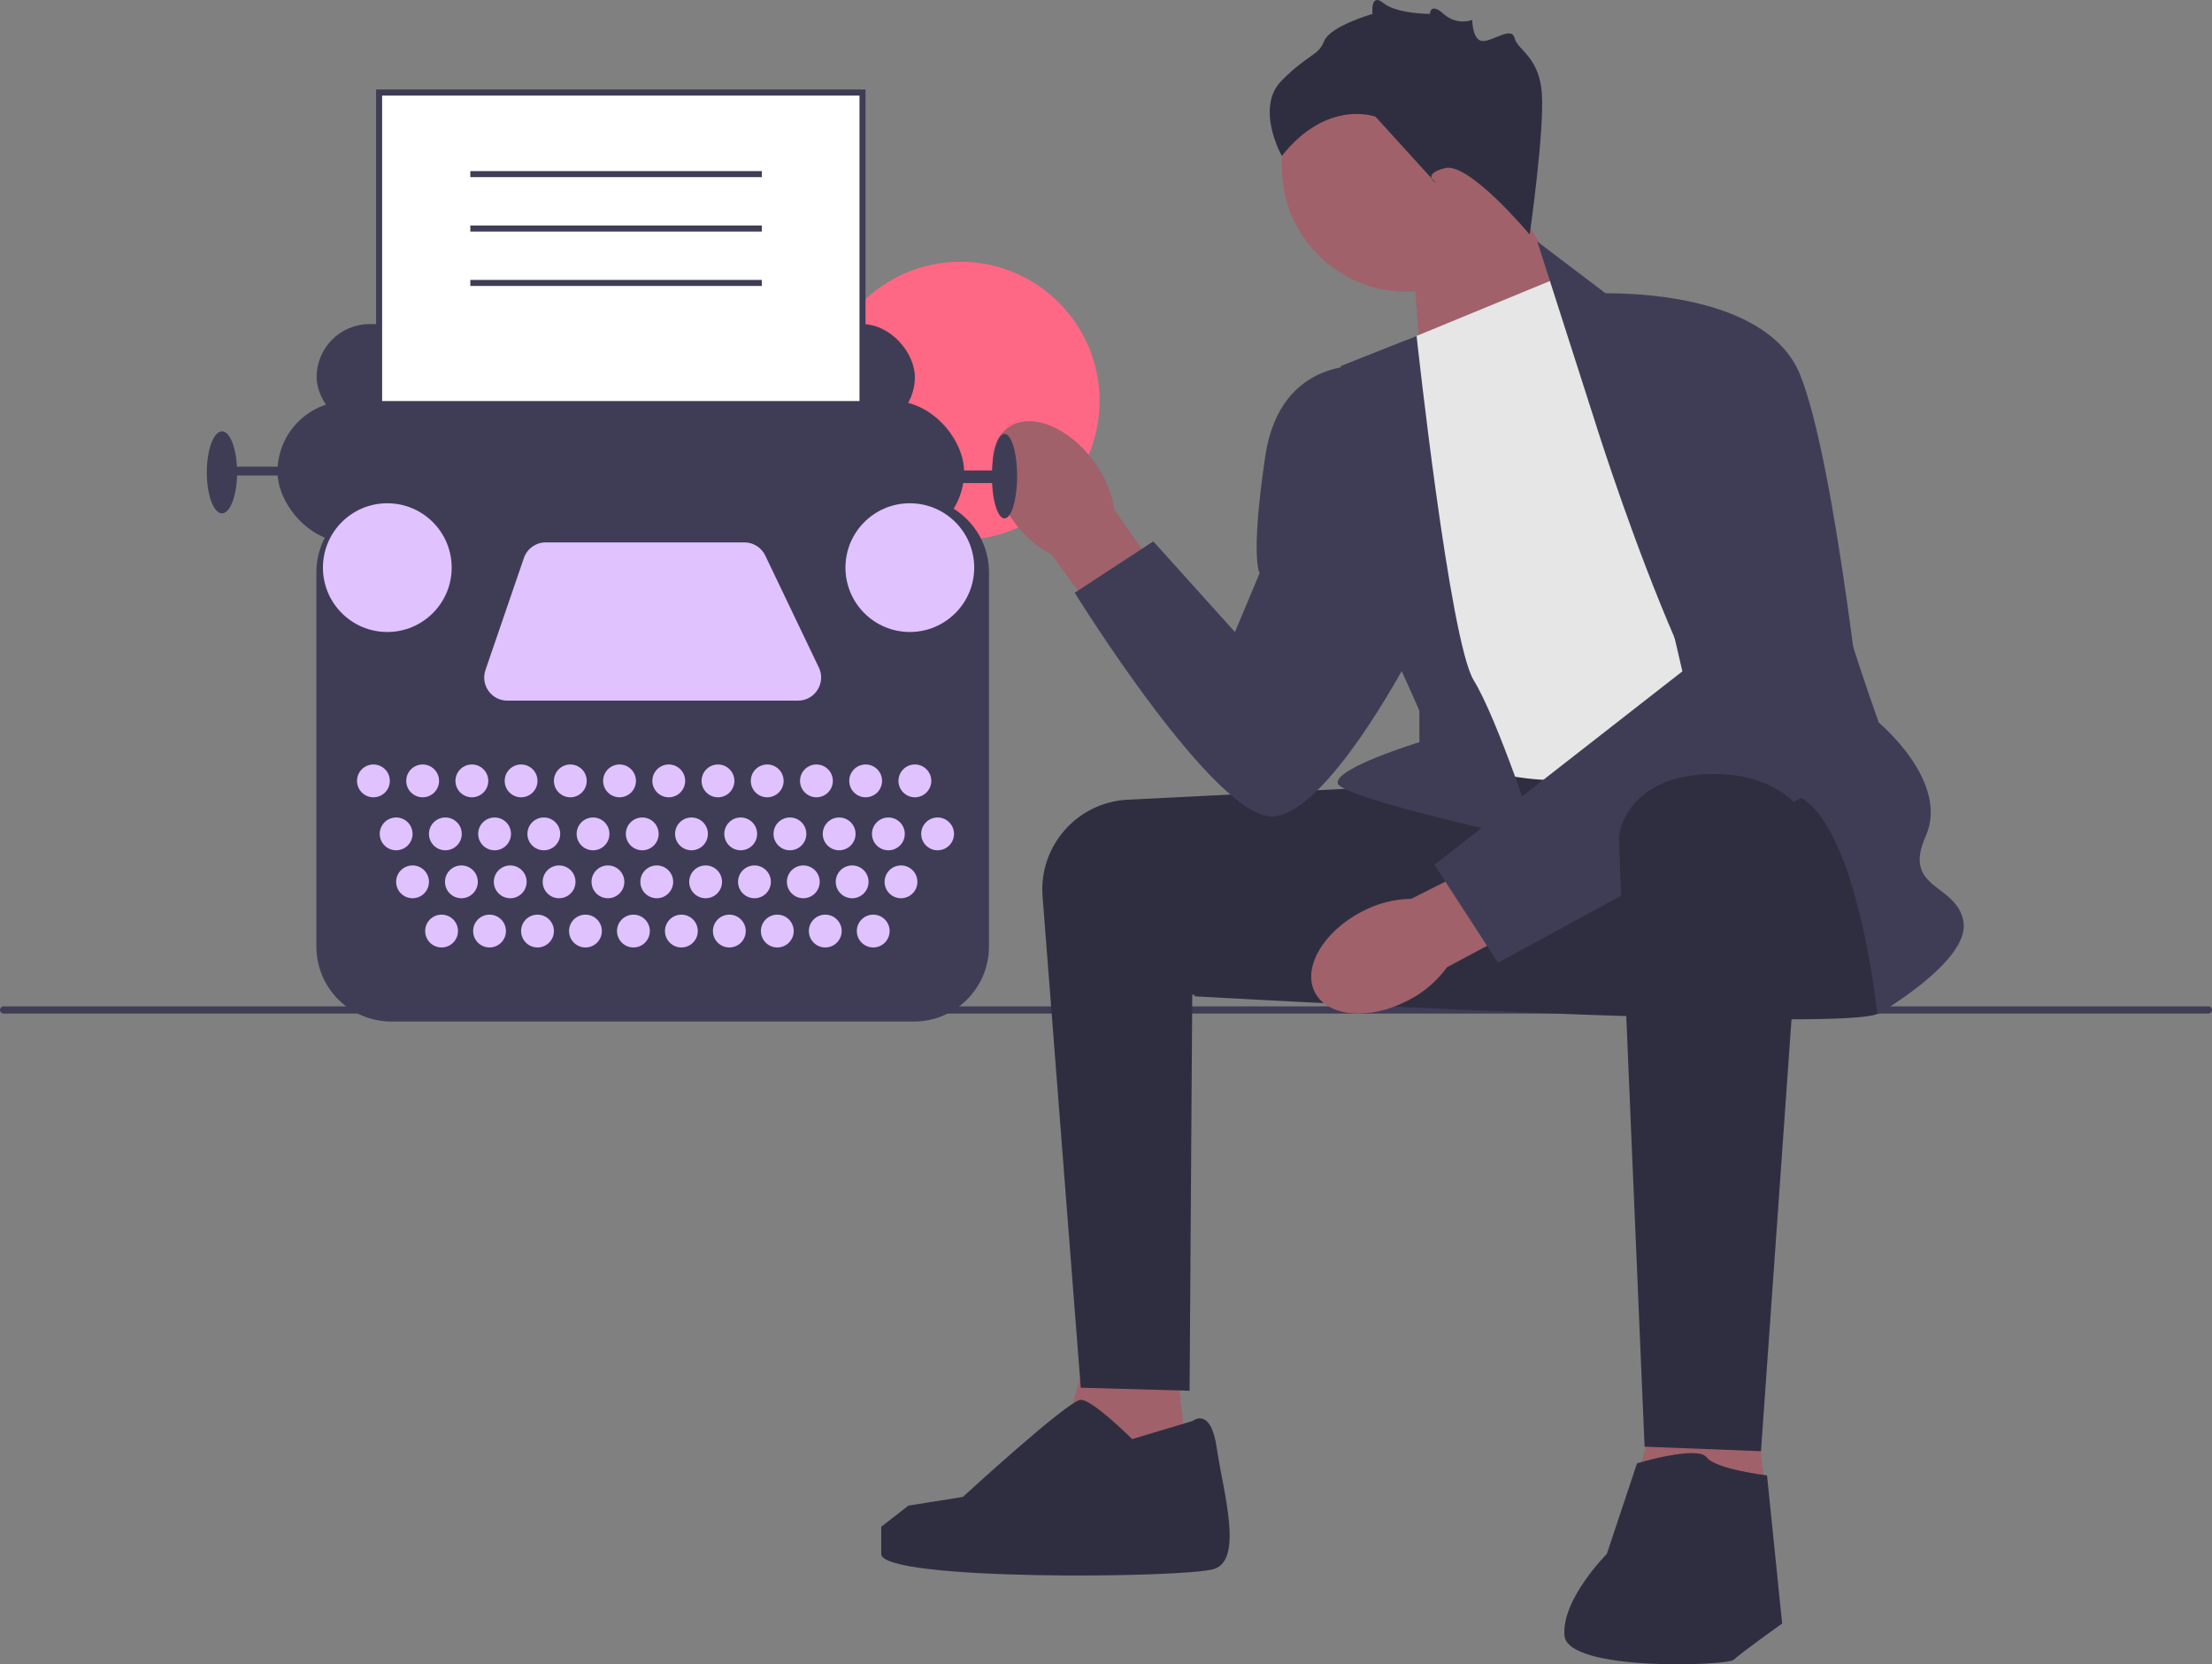 <svg xmlns="http://www.w3.org/2000/svg" width="731.67" height="550.618" viewBox="0 0 731.67 550.618" xmlns:xlink="http://www.w3.org/1999/xlink" role="img" artist="Katerina Limpitsouni" source="https://undraw.co/"><rect x="0" y="0" width="731.67" height="550.618" fill="#808080" stroke="none"/><circle cx="317.682" cy="132.627" r="46.021" fill="#ff6884"/><g><path d="M0,334.134c0,.66,.53,1.19,1.19,1.19H730.48c.66,0,1.19-.53,1.19-1.19,0-.66-.53-1.19-1.19-1.19H1.19c-.66,0-1.19,.53-1.19,1.19Z" fill="#3f3d56"/><g><polygon points="466.985 81.606 470.811 130.557 526.268 107.393 494.985 57.606 466.985 81.606" fill="#a0616a"/><circle cx="465.323" cy="55.181" r="41.339" fill="#a0616a"/><polygon points="387.985 440.606 394.985 503.393 345.985 496.606 361.985 438.606 387.985 440.606" fill="#a0616a"/><polygon points="578.985 449.606 585.985 512.393 536.985 505.606 552.985 447.606 578.985 449.606" fill="#a0616a"/><path d="M462.485,260.106c-.669,0-54.146,2.685-89.477,4.463-16.723,.841-29.452,15.315-28.155,32.009l12.632,162.528,36,1,.878-131,71.122,4-3-73Z" fill="#2f2e41"/><path d="M619.485,259.106s9,69,2,76c-7,7-226.5-5.5-226.5-5.5,0,0,48.154-69.537,56.827-71.519,8.673-1.981,146.673-8.981,146.673-8.981l21,10Z" fill="#2f2e41"/><path id="uuid-395a52e4-5c72-4314-a9bf-6720c6920e4c-179" d="M335.127,172.233c-8.359-11.691-9.103-25.48-1.662-30.799,7.441-5.319,20.247-.152,28.607,11.544,3.404,4.626,5.65,10,6.551,15.673l34.792,49.981-19.8,13.708-35.775-48.834c-5.078-2.688-9.437-6.554-12.714-11.273Z" fill="#a0616a"/><path id="uuid-2bcb0f29-4cb0-4836-b3e1-c42200070018-180" d="M465.674,331.017c-12.747,6.638-26.505,5.441-30.727-2.672-4.223-8.113,2.688-20.068,15.44-26.706,5.058-2.722,10.694-4.192,16.436-4.289l54.365-27.441,10.797,21.526-53.367,28.575c-3.374,4.65-7.812,8.425-12.944,11.008Z" fill="#a0616a"/><path d="M464.985,112.606l51-21,96,148s-67,15-90,18c-23,3-49-9-49-9l-8-136Z" fill="#e6e6e6"/><path d="M526.985,137.606l-18.5-57.709,24,18.209s68,45,68,64c0,19,21,77,21,77,0,0,23.5,19.5,15.5,37.5-8,18,10.5,15.5,12.5,28.5,2,13-28.5,30.5-28.5,30.5,0,0-7.5-73.5-31.5-73.5-24,0-62.5-124.5-62.5-124.5Z" fill="#3f3d56"/><path d="M468.568,111.13l-25.084,9.976s4,70,8,76,18,38,18,38v10.429s-28,8.571-27,13.571c1,5,66,19,66,19,0,0-13-40-21-53-8-13-18.916-113.976-18.916-113.976Z" fill="#3f3d56"/><path d="M527.485,97.106s56-3,68,27c12,30,22,128,22,128l-122,66.374-21-32.374,82-64-29-125Z" fill="#3f3d56"/><path d="M452.485,121.106s-29-4-34,30-1.823,38.5-1.823,38.5l-8.177,19.5-27-30-26,17s47,76,66,74c19-2,47-57,47-57l-16-92Z" fill="#3f3d56"/><path d="M597.323,270.145l-14.839,209.961-38.5-1.5s-8.5-198.5-8.5-201.5c0-3,4-20,29-21,25-1,32.839,14.039,32.839,14.039Z" fill="#2f2e41"/><path d="M541.485,484.106s20-6,23-2c3,4,20,6,20,6l5,49s-14,10-16,12-55,4-56-8c-1-12,14-27,14-27l10-30Z" fill="#2f2e41"/><path d="M394.485,470.106s6-5,8,9c2,14,9,37-1,40-10,3-110,4-110-5v-9l9-7,18.004-2.869s34.996-32.131,38.996-32.131c4,0,17,13,17,13l20-6Z" fill="#2f2e41"/><path d="M505.985,77.606s-20-24-28-22-3,5-3,5l-20-22s-16-6-31,13c0,0-9-16,0-25,9-9,12-8,14-13,2-5,16-9,16-9,0,0-.803-7.197,3.598-3.598s15.394,3.598,15.394,3.598c0,0,.063-4,4.535,0s9.472,2,9.472,2c0,0,0,6.921,3.5,6.961,3.5,.039,9.5-4.961,10.5-.961s8,6,9,18-4,47-4,47Z" fill="#2f2e41"/></g></g><g><rect x="104.731" y="107.214" width="197.887" height="35.069" rx="17.534" ry="17.534" fill="#3f3d56"/><rect x="125.397" y="30.606" width="159.896" height="175.343" fill="#fff"/><path d="M286.293,206.949H124.397V29.606h161.896V206.949Zm-159.896-2h157.896V31.606H126.397V204.949Z" fill="#3f3d56"/><rect x="91.789" y="132.681" width="227.111" height="46.758" rx="23.379" ry="23.379" fill="#3f3d56"/><ellipse cx="332.26" cy="157.521" rx="4.175" ry="13.986" fill="#3f3d56"/><ellipse cx="73.42" cy="156.269" rx="5.01" ry="13.568" fill="#3f3d56"/><rect x="74.672" y="154.39" width="28.806" height="2.922" fill="#3f3d56"/><rect x="306.376" y="155.642" width="23.379" height="4.175" fill="#3f3d56"/><path d="M302.334,337.957H129.439c-13.669,0-24.79-11.121-24.79-24.79v-123.841c0-13.669,11.121-24.79,24.79-24.79h172.896c13.669,0,24.789,11.121,24.789,24.79v123.841c0,13.669-11.12,24.79-24.789,24.79Z" fill="#3f3d56"/><circle cx="123.518" cy="258.343" r="5.427" fill="#E0C2FF"/><circle cx="131.033" cy="275.878" r="5.427" fill="#E0C2FF"/><circle cx="136.46" cy="291.742" r="5.427" fill="#E0C2FF"/><circle cx="146.062" cy="308.024" r="5.427" fill="#E0C2FF"/><circle cx="161.926" cy="308.024" r="5.427" fill="#E0C2FF"/><circle cx="177.791" cy="308.024" r="5.427" fill="#E0C2FF"/><circle cx="193.655" cy="308.024" r="5.427" fill="#E0C2FF"/><circle cx="209.52" cy="308.024" r="5.427" fill="#E0C2FF"/><circle cx="225.384" cy="308.024" r="5.427" fill="#E0C2FF"/><circle cx="241.248" cy="308.024" r="5.427" fill="#E0C2FF"/><circle cx="257.113" cy="308.024" r="5.427" fill="#E0C2FF"/><circle cx="272.977" cy="308.024" r="5.427" fill="#E0C2FF"/><circle cx="288.841" cy="308.024" r="5.427" fill="#E0C2FF"/><circle cx="152.617" cy="291.742" r="5.427" fill="#E0C2FF"/><circle cx="168.773" cy="291.742" r="5.427" fill="#E0C2FF"/><circle cx="184.93" cy="291.742" r="5.427" fill="#E0C2FF"/><circle cx="201.086" cy="291.742" r="5.427" fill="#E0C2FF"/><circle cx="217.243" cy="291.742" r="5.427" fill="#E0C2FF"/><circle cx="233.4" cy="291.742" r="5.427" fill="#E0C2FF"/><circle cx="249.556" cy="291.742" r="5.427" fill="#E0C2FF"/><circle cx="265.713" cy="291.742" r="5.427" fill="#E0C2FF"/><circle cx="281.869" cy="291.742" r="5.427" fill="#E0C2FF"/><circle cx="298.026" cy="291.742" r="5.427" fill="#E0C2FF"/><circle cx="147.314" cy="275.878" r="5.427" fill="#E0C2FF"/><circle cx="163.596" cy="275.878" r="5.427" fill="#E0C2FF"/><circle cx="179.878" cy="275.878" r="5.427" fill="#E0C2FF"/><circle cx="196.16" cy="275.878" r="5.427" fill="#E0C2FF"/><circle cx="212.442" cy="275.878" r="5.427" fill="#E0C2FF"/><circle cx="228.724" cy="275.878" r="5.427" fill="#E0C2FF"/><circle cx="245.006" cy="275.878" r="5.427" fill="#E0C2FF"/><circle cx="261.287" cy="275.878" r="5.427" fill="#E0C2FF"/><circle cx="277.569" cy="275.878" r="5.427" fill="#E0C2FF"/><circle cx="293.851" cy="275.878" r="5.427" fill="#E0C2FF"/><circle cx="310.133" cy="275.878" r="5.427" fill="#E0C2FF"/><circle cx="139.8" cy="258.343" r="5.427" fill="#E0C2FF"/><circle cx="156.082" cy="258.343" r="5.427" fill="#E0C2FF"/><circle cx="172.363" cy="258.343" r="5.427" fill="#E0C2FF"/><circle cx="188.645" cy="258.343" r="5.427" fill="#E0C2FF"/><circle cx="204.927" cy="258.343" r="5.427" fill="#E0C2FF"/><circle cx="221.209" cy="258.343" r="5.427" fill="#E0C2FF"/><circle cx="237.491" cy="258.343" r="5.427" fill="#E0C2FF"/><circle cx="253.773" cy="258.343" r="5.427" fill="#E0C2FF"/><circle cx="270.055" cy="258.343" r="5.427" fill="#E0C2FF"/><circle cx="286.336" cy="258.343" r="5.427" fill="#E0C2FF"/><circle cx="302.618" cy="258.343" r="5.427" fill="#E0C2FF"/><circle cx="128.11" cy="187.789" r="21.292" fill="#E0C2FF"/><circle cx="300.948" cy="187.789" r="21.292" fill="#E0C2FF"/><path d="M180.522,179.439h65.701c2.945,0,5.628,1.691,6.899,4.347l17.731,37.06c2.429,5.076-1.272,10.948-6.899,10.948h-96.139c-5.248,0-8.936-5.164-7.234-10.128l12.707-37.06c1.06-3.091,3.967-5.167,7.234-5.167Z" fill="#E0C2FF"/></g><rect x="155.568" y="56.606" width="96.417" height="2" fill="#3f3d56"/><rect x="155.568" y="74.606" width="96.417" height="2" fill="#3f3d56"/><rect x="155.568" y="92.606" width="96.417" height="2" fill="#3f3d56"/></svg>